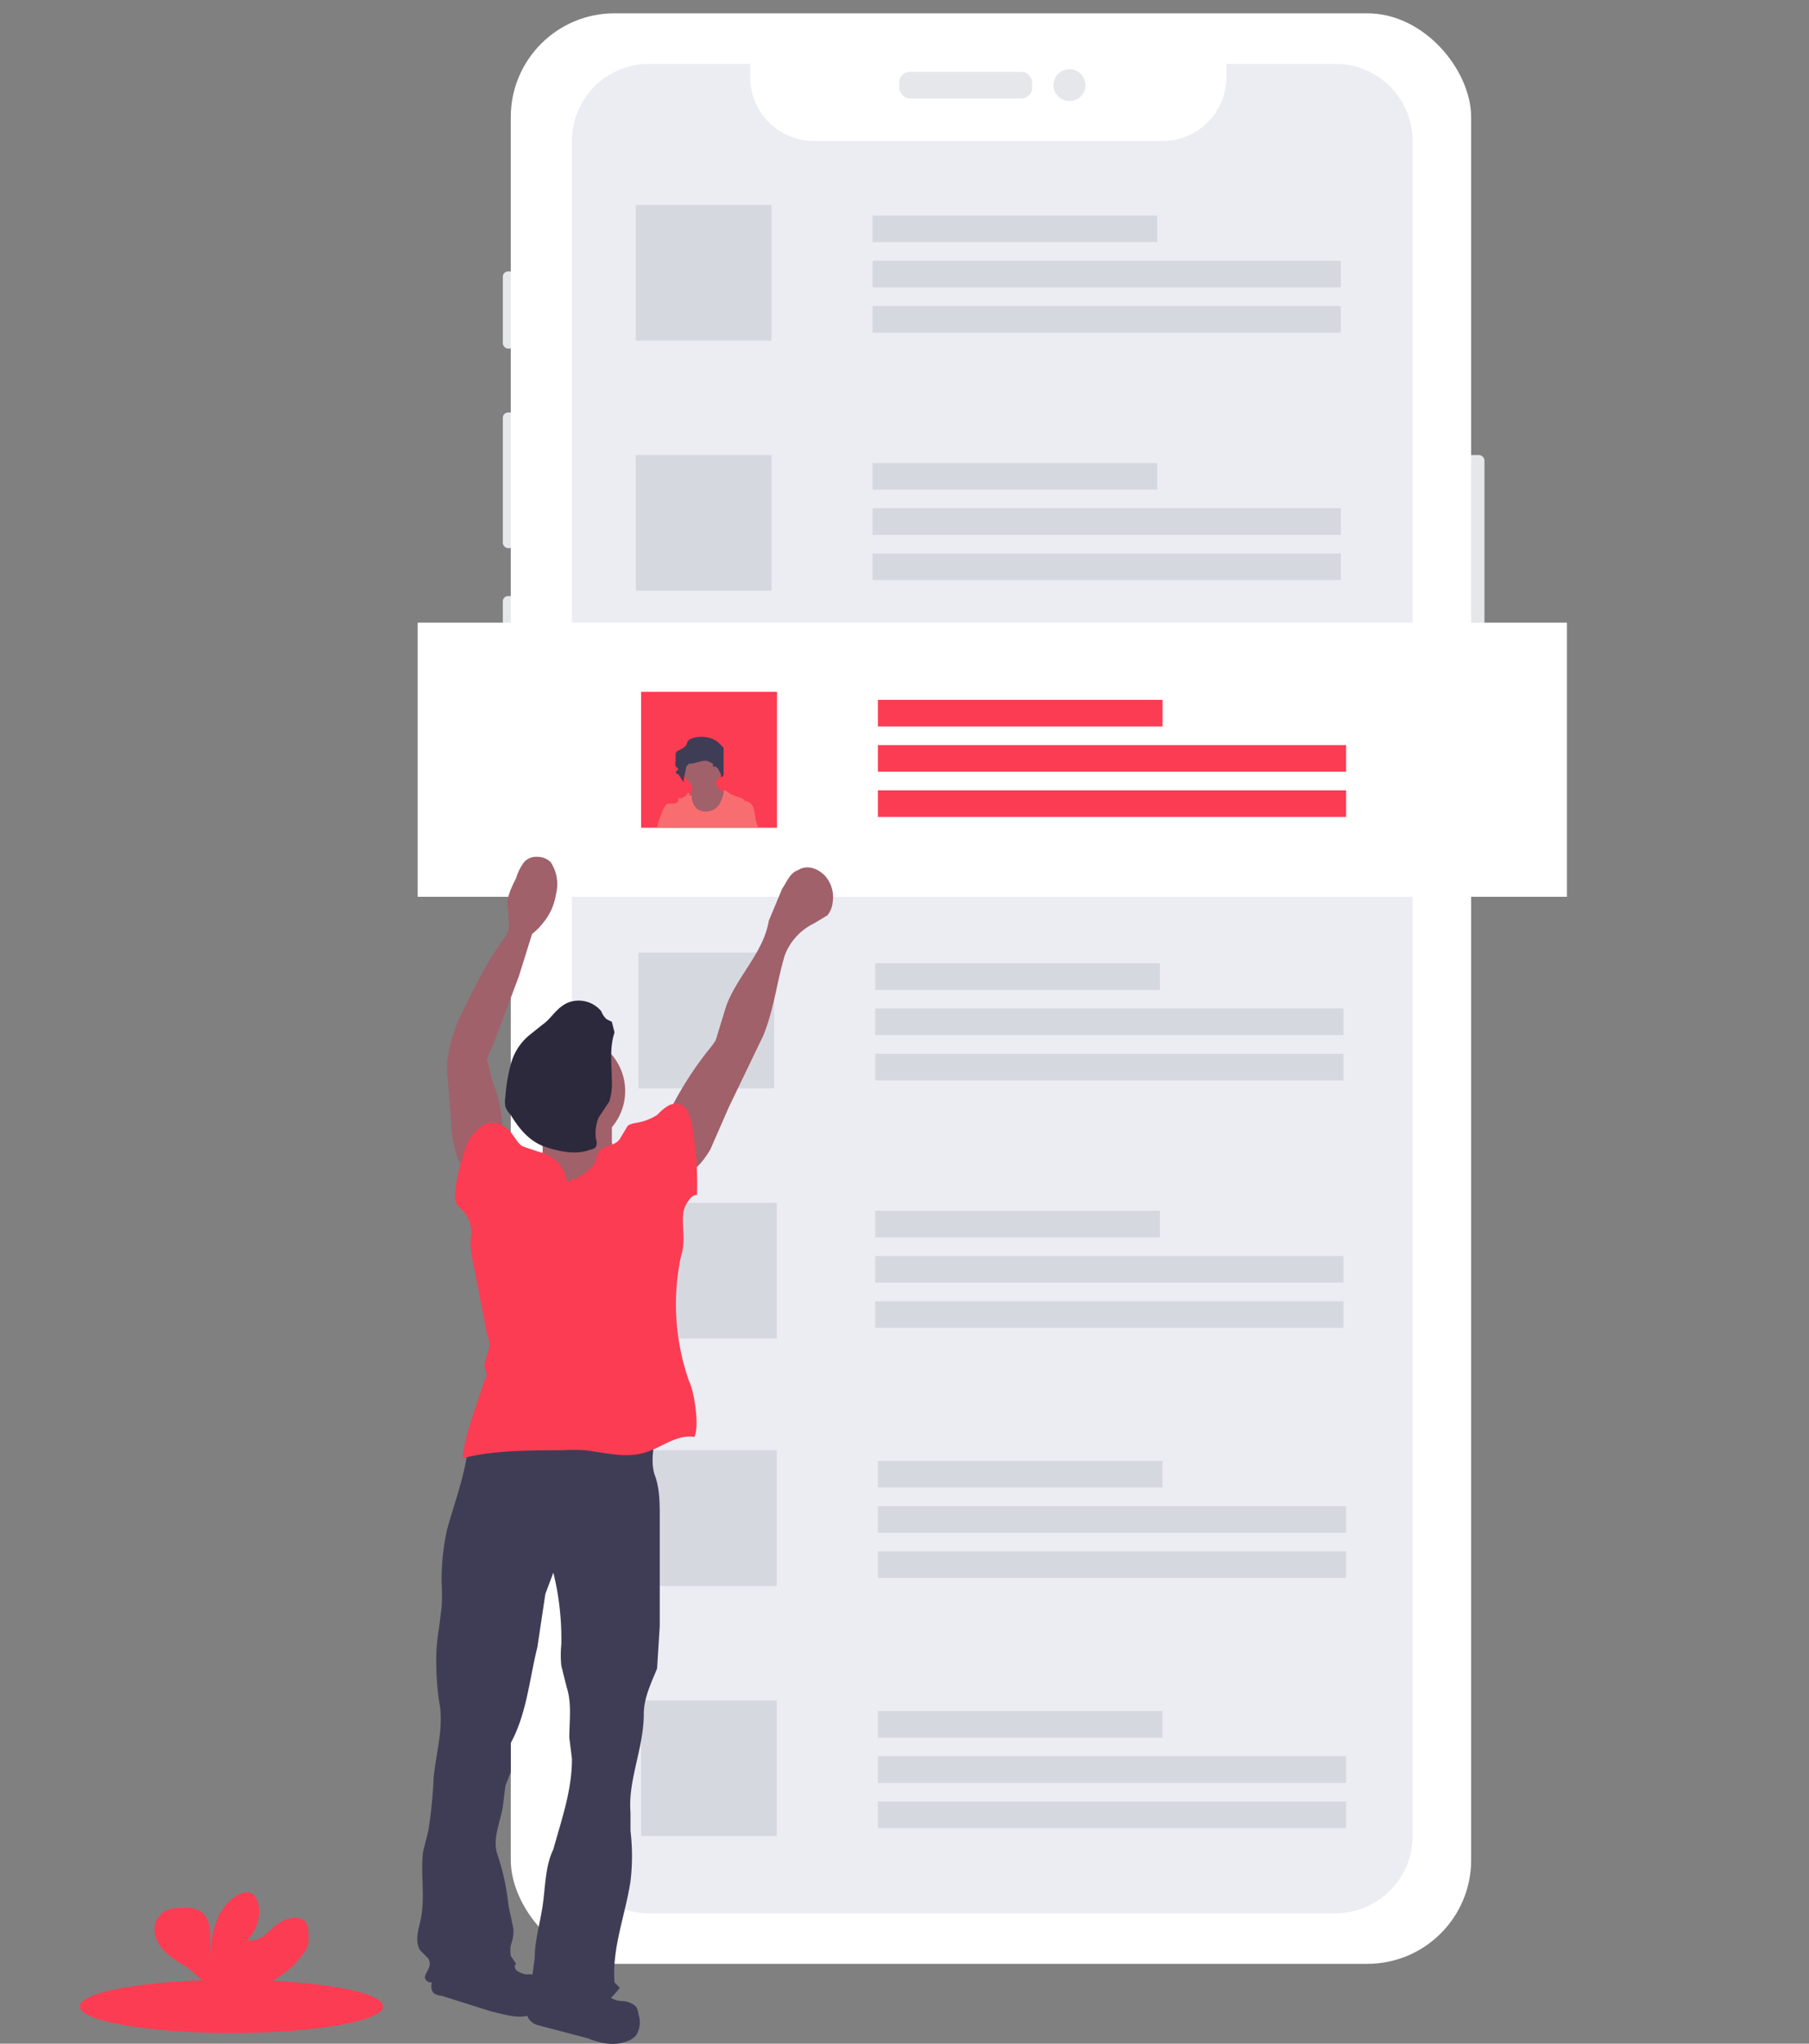 <svg data-name="Layer 1" xmlns="http://www.w3.org/2000/svg" xmlns:xlink="http://www.w3.org/1999/xlink" width="680" height="768"><rect width="100%" height="100%" fill="#808080" stroke="none"/><defs><linearGradient id="a" x1="633" y1="808" x2="633" y2="66" gradientUnits="userSpaceOnUse"><stop offset="0" stop-color="gray" stop-opacity="0"/><stop offset="1" stop-color="gray" stop-opacity="0"/><stop offset="1" stop-color="gray" stop-opacity="0"/></linearGradient><linearGradient id="b" x1="373" y1="339" x2="373" y2="231" xlink:href="#a"/><linearGradient id="c" x1="417" y1="609" x2="574" y2="609" xlink:href="#a"/></defs><path d="M820 234h-2V114c0-27-22-48-49-48H496c-27 0-49 22-49 48v50h-1a3 3 0 0 0-2 3v24a3 3 0 0 0 2 2h1v25h-1a3 3 0 0 0-3 3v46a3 3 0 0 0 3 3h1v18h-1a3 3 0 0 0-2 2v47a3 3 0 0 0 2 3h1v420c0 26 22 48 49 48h273c27 0 49-22 49-48V324h2a3 3 0 0 0 3-3v-84a3 3 0 0 0-3-3z" transform="translate(-260 -66)" fill="url(#a)"/><rect x="547" y="171" width="11" height="89" rx="2" fill="#e5e7eb"/><rect x="189" y="102" width="6" height="29" rx="2" fill="#e5e7eb"/><rect x="189" y="155" width="7" height="51" rx="2" fill="#e5e7eb"/><rect x="189" y="224" width="6" height="51" rx="2" fill="#e5e7eb"/><rect x="192" y="5" width="361" height="733" rx="39" fill="#fff"/><rect x="338" y="27" width="50" height="10" rx="4" fill="#e5e7eb"/><circle cx="402" cy="32" r="6" fill="#e5e7eb"/><path d="M502 24h-41v5a24 24 0 0 1-24 24H306a24 24 0 0 1-24-24v-5h-39a29 29 0 0 0-28 29v637a29 29 0 0 0 28 29h259a29 29 0 0 0 29-29V53a29 29 0 0 0-29-29z" fill="#ececf3"/><ellipse cx="87" cy="754" rx="57" ry="10" fill="#fc3c53"/><path d="M111 738c2-3 5-5 5-9s0-7-3-8c-4-1-8 1-11 4s-6 5-9 4a15 15 0 0 0 4-14 6 6 0 0 0-1-2c-2-3-5-2-8 0-7 5-9 15-9 24v-10c0-4-1-7-4-9a11 11 0 0 0-6-1c-3 0-7 0-9 3-3 3-2 8 0 11s6 6 10 8l7 6a6 6 0 0 1 0 2h21a58 58 0 0 0 13-9z" fill="#fc3c53"/><path fill="#d6d8e0" d="M239 77h51v51h-51zM328 81h107v10H328zM328 98h176v10H328zM328 115h176v10H328zM239 171h51v51h-51zM328 174h107v10H328zM328 191h176v10H328zM328 208h176v10H328zM240 264h51v51h-51zM329 268h107v10H329zM329 285h176v10H329zM329 302h176v10H329zM240 358h51v51h-51zM329 362h107v10H329zM329 379h176v10H329zM329 396h176v10H329zM241 452h51v51h-51zM329 455h107v10H329zM329 472h176v10H329zM329 489h176v10H329zM241 545h51v51h-51zM330 549h107v10H330zM330 566h176v10H330zM330 583h176v10H330zM241 639h51v51h-51zM330 643h107v10H330zM330 660h176v10H330zM330 677h176v10H330z"/><path fill="url(#b)" d="M155 231h435v108H155z"/><path fill="#fff" d="M157 234h432v103H157z"/><path fill="#fc3c53" d="M241 260h51v51h-51z"/><g fill="#fc3c53"><path d="M330 263h107v10H330zM330 280h176v10H330zM330 297h176v10H330z"/></g><path d="M570 392c-3-3-7-4-10-2-3 1-4 4-6 7l-5 12c-2 12-12 21-16 33l-4 12a39 39 0 0 1-3 5 132 132 0 0 0-13 20l-6 3a20 20 0 0 1-8 4 8 8 0 0 0-3 1c-2 1-2 3-3 5a7 7 0 0 1-3 2v-1-6a21 21 0 0 0 0-27 41 41 0 0 1 1-9l-1-4-2-1a8 8 0 0 1-2-2 11 11 0 0 0-13-4c-4 2-6 6-9 9l-5 3a21 21 0 0 0-7 11 62 62 0 0 0-2 13 12 12 0 0 0 0 4 10 10 0 0 0 2 3 34 34 0 0 0 12 12 5 5 0 0 1 0 1v1h-1l-6-2c-3-2-4-6-8-8a6 6 0 0 0 0-1 56 56 0 0 0-4-16l-2-8 3-7c4-8 6-17 9-25l5-16a25 25 0 0 0 4-4 22 22 0 0 0 5-11 15 15 0 0 0-2-11 7 7 0 0 0-5-3 6 6 0 0 0-5 2 20 20 0 0 0-3 6c-2 4-4 8-3 12 0 4 1 8-1 10-7 10-12 20-17 30a54 54 0 0 0-3 8 42 42 0 0 0-2 13l2 25c1 3 1 7 3 10a45 45 0 0 0-2 13 7 7 0 0 0 1 2 12 12 0 0 0 2 3 12 12 0 0 1 3 10 28 28 0 0 0 1 10l5 27a17 17 0 0 1 1 5l-2 7a27 27 0 0 1 1 3 8 8 0 0 1-1 3c-2 6-8 22-8 29l2-1-8 27a90 90 0 0 0-2 20 75 75 0 0 1 0 9l-1 8a72 72 0 0 0-1 11 111 111 0 0 0 1 17c2 10-1 19-2 29a173 173 0 0 1-2 20l-1 9c-2 8 0 17-2 25-1 4-2 9 0 12l3 3a4 4 0 0 1 0 3l-1 3c-1 1 1 3 2 3h1a4 4 0 0 0 0 3 6 6 0 0 0 4 2l18 6c5 1 9 2 13 1a3 3 0 0 0 1 2 6 6 0 0 0 3 1l19 6c5 2 10 3 15 1a8 8 0 0 0 3-2 9 9 0 0 0 1-8 6 6 0 0 0-2-3 8 8 0 0 0-4-2 9 9 0 0 1-4-1 3 3 0 0 1-1-1l4-3-2-2c-1-13 4-25 6-38a81 81 0 0 0 0-19v-8c-1-12 5-24 5-37 0-6 3-12 5-17l1-16v-41c0-6 0-11-2-17a21 21 0 0 1 0-9c5-2 10-5 15-5 1-4 0-16-2-20a88 88 0 0 1-3-48c2-6 0-12 1-17a11 11 0 0 1 2-4 4 4 0 0 1 3-2v-10a25 25 0 0 0 5-7l7-16 13-28c4-9 5-20 8-29a22 22 0 0 1 11-13c2-1 4-1 5-3a9 9 0 0 0 2-5 13 13 0 0 0-3-10zM453 805l1-2-2-2a13 13 0 0 1 0-4 15 15 0 0 0 1-7l-1-4a43 43 0 0 1-1-5 86 86 0 0 0-4-19c-2-5 1-11 2-17l1-9 2-4v-12c6-11 8-24 10-36l3-20 3-9a105 105 0 0 1 3 28 41 41 0 0 0 0 8l2 8c2 6 1 13 1 20l1 7c0 12-4 23-7 34-3 7-3 15-4 22-1 6-3 13-3 20l-1 6a16 16 0 0 0-2 0 9 9 0 0 1-3-1 4 4 0 0 1-2-2z" transform="translate(-260 -66)" fill="url(#c)"/><path d="M234 752a8 8 0 0 1 5 2 6 6 0 0 1 1 3 9 9 0 0 1-1 8 8 8 0 0 1-3 2c-5 2-10 1-15-1l-19-5a6 6 0 0 1-3-2 4 4 0 0 1 0-5 9 9 0 0 1 4-3c6-3 12-4 19-4 2 0 5 0 6 2l2 2a9 9 0 0 0 4 1z" fill="#3f3d56"/><path d="M198 742a8 8 0 0 1 5 1 6 6 0 0 1 2 4 9 9 0 0 1-2 7 8 8 0 0 1-3 3c-5 2-10 0-15-1l-19-6a6 6 0 0 1-3-1 4 4 0 0 1 0-5 9 9 0 0 1 4-3c6-3 13-4 19-4 3 0 5-1 7 1 1 1 0 2 2 3a9 9 0 0 0 3 1z" fill="#3f3d56"/><path d="M215 537a232 232 0 0 0-34-1 7 7 0 0 0-2 1c-2 1-3 4-3 6-1 11-5 21-8 32a89 89 0 0 0-2 20 73 73 0 0 1 0 9l-1 8a72 72 0 0 0-1 10 109 109 0 0 0 1 17c2 10-1 19-2 29a171 171 0 0 1-2 20l-2 8c-1 9 1 17-1 26-1 4-2 8 0 11l3 3a4 4 0 0 1 0 4l-1 2c-1 2 1 3 2 3 11 5 25 2 32-7l-2-3a13 13 0 0 1 0-4 15 15 0 0 0 1-6l-1-5a42 42 0 0 1-1-5 85 85 0 0 0-4-18c-2-6 1-12 2-18l1-8 2-5v-11c6-11 7-24 10-36l3-20 3-8a104 104 0 0 1 3 27 40 40 0 0 0 0 8l2 8c2 6 1 13 1 19l1 8c0 12-4 23-7 34-3 6-3 14-4 21s-3 13-3 20c-1 6-1 13-5 18 4 2 8 5 12 5a21 21 0 0 0 14-2 44 44 0 0 0 11-10l-2-2c-1-13 4-25 6-38a80 80 0 0 0 0-19v-7c-1-12 5-24 5-37 0-6 3-12 5-17l1-16v-41c0-5 0-11-2-16-2-7 1-14 1-20a83 83 0 0 1-32 3z" fill="#3f3d56"/><path d="M251 419a131 131 0 0 1 15-24 39 39 0 0 0 3-4l4-13c4-11 14-20 16-32l5-12c2-3 3-6 6-7 3-2 7-1 10 2a12 12 0 0 1 3 10 9 9 0 0 1-2 5l-5 3a22 22 0 0 0-11 12c-3 10-4 20-8 30l-13 27-7 16c-3 5-7 10-13 10a34 34 0 0 0-2-10c-1-4-3-9-1-13zM189 427a55 55 0 0 0-4-21l-2-8 3-7 9-24 5-16a25 25 0 0 0 4-4 22 22 0 0 0 5-11 15 15 0 0 0-2-12 7 7 0 0 0-5-2 6 6 0 0 0-5 2 19 19 0 0 0-3 6c-2 4-4 8-3 12 0 4 1 7-1 10-7 9-12 20-17 30a53 53 0 0 0-3 8 42 42 0 0 0-2 12l2 25c1 5 2 11 6 14l13-14z" fill="#a0616a"/><circle cx="214" cy="410" r="21" fill="#a0616a"/><path d="M204 432c0 4-3 7-4 10l-5 5a100 100 0 0 0 18 7 21 21 0 0 0 7 1 17 17 0 0 0 6-1 28 28 0 0 0 16-19 37 37 0 0 1-8-1l-3-2a6 6 0 0 1-1-3v-10a41 41 0 0 0-15 1l-6 2-6 1c-1 1 1 6 1 9z" fill="#a0616a"/><path d="M213 444a13 13 0 0 0-10-11l-6-2c-3-1-4-6-8-8s-7-1-10 2-4 6-5 10a50 50 0 0 0-3 15 7 7 0 0 0 1 3 12 12 0 0 0 2 2 12 12 0 0 1 3 10 28 28 0 0 0 1 10l5 26a17 17 0 0 1 1 5l-2 7a27 27 0 0 1 1 4 8 8 0 0 1-1 2c-2 7-8 22-8 29 11-3 26-3 37-3a78 78 0 0 1 9 0c8 1 15 3 22 1s12-7 19-6c2-4 0-17-2-21a87 87 0 0 1-3-47c2-6 0-12 1-17a10 10 0 0 1 2-4 4 4 0 0 1 3-2 127 127 0 0 0-2-27c-1-3-2-7-5-7-3-1-6 2-8 4a21 21 0 0 1-8 3 8 8 0 0 0-3 1l-3 5c-2 3-6 2-8 5a18 18 0 0 0-1 3 10 10 0 0 1-3 4 19 19 0 0 1-8 4z" fill="#fc3c53"/><path d="M231 388l-1-4-2-1a8 8 0 0 1-2-3 11 11 0 0 0-13-3c-4 2-6 6-9 8l-5 4a21 21 0 0 0-7 11 62 62 0 0 0-2 12 11 11 0 0 0 0 4 10 10 0 0 0 2 3c3 5 7 10 13 12s12 3 17 1a3 3 0 0 0 2-1 4 4 0 0 0 0-3 16 16 0 0 1 1-8l4-6a21 21 0 0 0 1-7c0-7-1-13 1-19z" fill="#2d293d"/><path fill="#fc3c53" d="M241 260h51v51h-51z"/><path d="M273 304a7 7 0 0 1-3 3 9 9 0 0 1-3 0 8 8 0 0 1-3 0 7 7 0 0 1-3-2 16 16 0 0 1-2-4 4 4 0 0 1-1-2 3 3 0 0 0 2-1 3 3 0 0 0 0-2v-1-2h1a14 14 0 0 1 4-1 8 8 0 0 1 3 0l1 2a4 4 0 0 0 1 2 6 6 0 0 0 1 1l2 1a2 2 0 0 1 1 1 8 8 0 0 1-1 5z" fill="#a0616a"/><circle cx="264" cy="289" r="7" fill="#a0616a"/><path d="M285 311h-33l-3-6a5 5 0 0 1 1-2 2 2 0 0 1 1-1h1c0-1 0 0 0 0h1a2 2 0 0 0 2-1 2 2 0 0 1 0-1 2 2 0 0 1 1 0l2-1a1 1 0 0 1 1-1 1 1 0 0 1 0 1 2 2 0 0 1 1 0 7 7 0 0 0 2 5 6 6 0 0 0 9-3 12 12 0 0 0 1-3v-1a3 3 0 0 1 2 1 13 13 0 0 0 2 1l3 1 1 1a4 4 0 0 1 3 2 17 17 0 0 1 1 5z" fill="#f86d70"/><path d="M259 278a5 5 0 0 0-1 2 7 7 0 0 1-3 2 3 3 0 0 0-1 1 15 15 0 0 0 0 3 3 3 0 0 0 0 2l1 1a4 4 0 0 1-1 1 1 1 0 0 0 1 1l2 3v-1l1-5 1-1a3 3 0 0 1 1 0l4-1a5 5 0 0 1 2 0l2 1v1a1 1 0 0 0 1 0l1 1 1 2v1a1 1 0 0 0 1-1 3 3 0 0 0 0-1v-4-5l-1-1-1-1a9 9 0 0 0-5-2 10 10 0 0 0-6 1z" fill="#3f3d56"/><path d="M255 311h-8a25 25 0 0 1 2-6l1-1h1a7 7 0 0 1 2 0 3 3 0 0 1 1 0 2 2 0 0 1 1 2v5z" fill="#f86d70"/></svg>